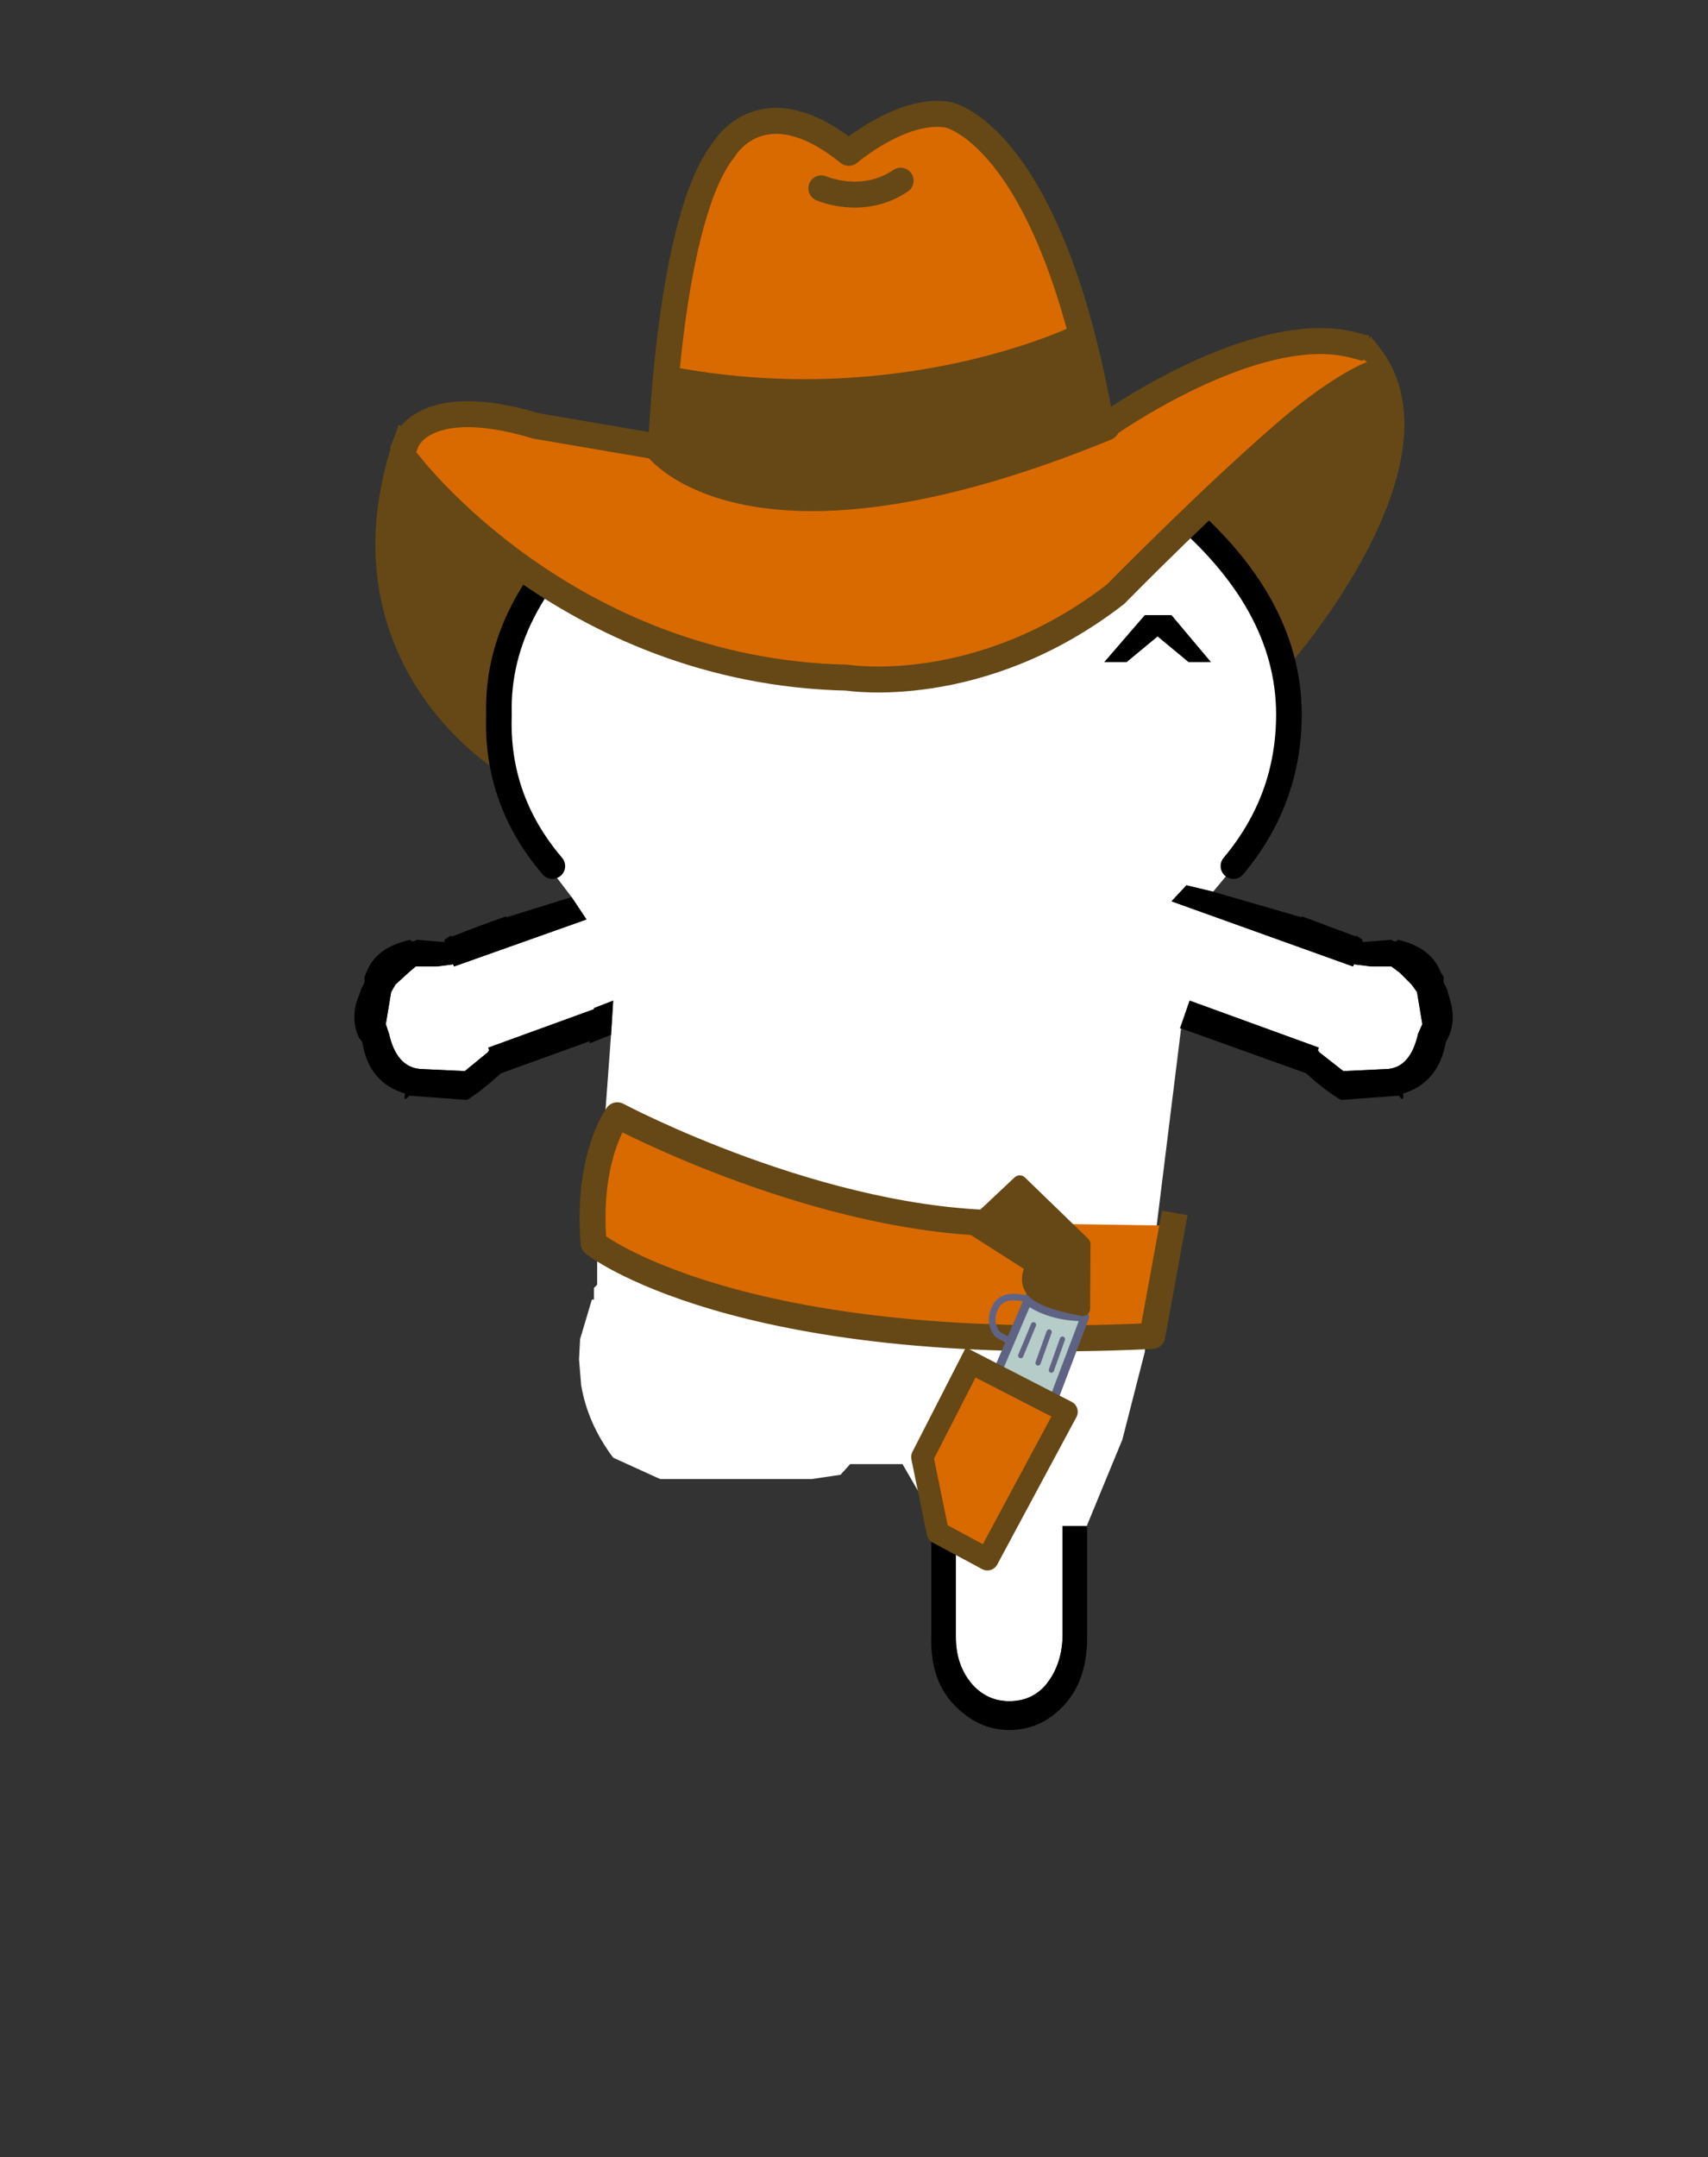 <?xml version="1.0" encoding="UTF-8" standalone="no"?>
<svg
   xmlns:dc="http://purl.org/dc/elements/1.1/"
   xmlns:cc="http://creativecommons.org/ns#"
   xmlns:rdf="http://www.w3.org/1999/02/22-rdf-syntax-ns#"
   xmlns:svg="http://www.w3.org/2000/svg"
   xmlns="http://www.w3.org/2000/svg"
   xmlns:xlink="http://www.w3.org/1999/xlink"
   xmlns:sodipodi="http://sodipodi.sourceforge.net/DTD/sodipodi-0.dtd"
   xmlns:inkscape="http://www.inkscape.org/namespaces/inkscape"
   height="202"
   width="160"
   version="1.1"
   id="svg3137"
   sodipodi:docname="back-walking-2.svg"
   inkscape:version="1.0.2-2 (e86c870879, 2021-01-15)">
  <rect width="100%" height="100%" fill="#333333" stroke="none"/>
  <sodipodi:namedview
     pagecolor="#ffffff"
     bordercolor="#666666"
     borderopacity="1"
     objecttolerance="10"
     gridtolerance="10"
     guidetolerance="10"
     inkscape:pageopacity="0"
     inkscape:pageshadow="2"
     inkscape:window-width="1914"
     inkscape:window-height="1328"
     id="namedview3139"
     showgrid="false"
     inkscape:zoom="5.5384615"
     inkscape:cx="80"
     inkscape:cy="91"
     inkscape:window-x="0"
     inkscape:window-y="0"
     inkscape:window-maximized="0"
     inkscape:current-layer="svg3137" />
  <defs
     id="defs3129">
    <path
       d="M 0.7,-0.3 2.55,1.9 H 1.5 L 0.05,0.7 -1.4,1.9 h -1.05 l 1.9,-2.2 H 0.7"
       fill-rule="evenodd"
       transform="translate(2.45,0.3)"
       id="a" />
    <use
       height="2.2"
       width="5"
       xlink:href="#a"
       id="c"
       x="0"
       y="0" />
    <g
       id="b">
      <path
         d="m -15.5,-41.55 q -2.65,-3.1 -2.5,-7.1 -0.15,-5.3 5.35,-9.8 5.5,-5.05 13.15,-5.55 7.6,0.5 13.05,5.55 5.45,4.5 5.45,9.8 0,4 -2.6,7.1 h 0.1 -0.05 l -1,1.2 -1.25,-0.3 -0.7,0.75 8.5,3.05 0.05,-0.1 0.8,0.1 h 0.95 l 0.4,0.3 0.55,0.55 0.25,0.35 0.25,1.5 -0.2,0.45 q -0.35,1.55 -1.4,1.65 l -2.1,0.1 -1.15,-0.9 v -0.05 h -0.05 l 0.05,-0.15 -6.05,-2.2 -0.45,1.3 h 0.05 l -1.3,10.5 h 0.05 l -0.05,0.4 V -23 H 12.6 l -0.35,4.2 -1.05,4.1 -1.65,4 v 0.05 H 8.4 v 5.2 Q 8.35,-4.1 7.6,-3.2 6.95,-2.45 5.9,-2.45 4.9,-2.45 4.2,-3.2 3.4,-4.1 3.4,-5.45 v -5.2 H 2.1 v -1.2 H 1.8 V -12 l -0.9,-1.55 h -2.45 l -0.45,0.5 -1.35,0.2 h -7.1 l -2.2,-1 q -1.2,-1.6 -1.5,-3.4 l -0.1,-1.2 0.05,-0.95 0.55,-1.85 h 0.1 v -0.55 l 0.15,-0.15 v -1.35 h -0.05 l -0.05,-0.8 v -2.05 l -0.2,-0.65 -0.15,-0.45 0.15,-0.4 0.25,-0.5 0.25,-0.75 h 0.1 l 0.35,-4.75 0.1,-1.6 -0.9,0.35 v 0.05 l -4.95,1.8 0.05,0.15 h -0.05 v 0.05 l -1.1,0.9 -2.1,-0.1 q -1.1,-0.1 -1.45,-1.65 l -0.15,-0.45 0.25,-1.5 0.2,-0.35 0.6,-0.55 0.35,-0.3 h 1 l 0.75,-0.1 0.05,0.1 6.2,-2.2 -0.7,-1.05 -1.1,-1.45 h 0.2 m 2.85,6.3 0.05,-0.3 -0.05,0.3 m -1.1,13.35 -0.05,-0.1 0.05,0.1 m 3.7,-6.55 -0.05,-0.05 v 0.05 h 0.05"
         fill="#ffffff"
         fill-rule="evenodd"
         transform="translate(24.75,64.6)"
         id="path3122" />
      <path
         d="m 15.45,-40.35 4.15,1.2 v -0.05 l 2.55,0.95 v -0.05 l 0.3,0.2 v 0.1 h 0.1 l 1.25,-0.1 q 0.2,0.15 0.3,0 1.55,0.35 2,1.5 l 0.15,0.25 v 0.25 l 0.15,0.3 0.2,0.7 q 0.2,0.9 -0.15,1.6 l -0.1,0.2 q -0.35,1.9 -2,2.4 0.05,0.45 -0.2,0.1 l -2.7,0.2 q -0.65,-0.35 -1.65,-1.25 l -5.85,-2.1 H 13.9 l 0.45,-1.3 6.05,2.2 -0.05,0.15 h 0.05 v 0.05 l 1.15,0.9 2.1,-0.1 q 1.05,-0.1 1.4,-1.65 l 0.2,-0.45 -0.25,-1.5 -0.25,-0.35 -0.55,-0.55 -0.4,-0.3 h -0.95 l -0.8,-0.1 -0.05,0.1 -8.5,-3.05 0.7,-0.75 1.25,0.3 m -5.9,29.7 v 5.2 q 0,1.95 -1,3.1 -1.1,1.25 -2.65,1.25 -1.5,0 -2.65,-1.25 -1.05,-1.15 -1,-3.1 v -5.2 H 3.4 v 5.2 q 0,1.35 0.8,2.25 0.7,0.75 1.7,0.75 1.05,0 1.7,-0.75 0.75,-0.9 0.8,-2.25 v -5.2 h 1.15 m -22.3,-23 -1,0.4 v -0.1 l -4.15,1.5 q -1,0.9 -1.6,1.25 l -2.7,-0.2 q -0.3,0.35 -0.2,-0.1 -1.7,-0.5 -2,-2.4 l -0.15,-0.2 q -0.35,-0.7 -0.15,-1.6 l 0.25,-0.7 0.15,-0.3 v -0.25 l 0.1,-0.25 q 0.45,-1.15 2.05,-1.5 0.05,0.15 0.3,0 l 1.2,0.1 h 0.1 v -0.1 l 0.3,-0.2 0.05,0.05 q 1.25,-0.5 2.55,-0.95 v 0.05 l 3.05,-0.95 0.7,1.05 -6.2,2.2 -0.05,-0.1 -0.75,0.1 h -1 l -0.35,0.3 -0.6,0.55 -0.2,0.35 -0.25,1.5 0.15,0.45 q 0.35,1.55 1.45,1.65 l 2.1,0.1 1.1,-0.9 v -0.05 h 0.05 l -0.05,-0.15 4.95,-1.8 v -0.05 l 0.9,-0.35 -0.1,1.6"
         fill-rule="evenodd"
         transform="translate(24.75,64.6)"
         id="path3124" />
      <path
         d="M 9.25,23.05 Q 6.6,19.95 6.75,15.95 6.6,10.65 12.1,6.15 17.6,1.1 25.25,0.6 q 7.6,0.5 13.05,5.55 5.45,4.5 5.45,9.8 0,4 -2.6,7.1"
         fill="none"
         stroke="#000000"
         stroke-linecap="round"
         stroke-linejoin="round"
         stroke-width="1.2"
         id="path3126" />
    </g>
  </defs>
  <g
     style="clip-rule:evenodd;fill-rule:evenodd;stroke-linecap:square;stroke-linejoin:round;stroke-miterlimit:1.5"
     id="g3980"
     transform="translate(0.1,8)">
    <g
       id="hat2">
        <path
   d="m 37.413,34.778 10.285,9.714 9.286,5.143 5.857,2.714 7.714,2.857 h 6.286 l 12.286,-0.428 7,-2.572 8.428,-4.571 12.429,-12.429 8,-6 3.714,-3.143 1.143,7.286 -1.286,4.857 c 1.056,4.24 -3.103,7.704 -4.571,9 l -4.286,5.143 -72.428,9.714 -5.429,-3.857 -2.286,-4.285 -1.857,-5.143 -1,-5 z"
   style="fill:#654815"
   id="path3843" />

        <path
   d="m 120.127,53.063 c 0,0 15.714,-18.142 8,-27.857"
   style="fill:none;stroke:#654815;stroke-width:2.4px"
   id="path3845" />

        <path
   d="m 46.984,63.063 c 0,0 -15.857,-9.784 -9,-29.749"
   style="fill:none;stroke:#654815;stroke-width:2.4px;stroke-linecap:butt"
   id="path3847" />

    </g>
    <g
       transform="matrix(2,0,0,2,82.641,156.2)"
       id="g3864">
        <g
   id="b-0"
   transform="translate(-24.75,-64.6)">
            <g
   transform="translate(24.75,64.6)"
   id="g3852">
                <path
   d="m -15.5,-41.55 c -1.767,-2.067 -2.6,-4.433 -2.5,-7.1 -0.1,-3.533 1.683,-6.8 5.35,-9.8 3.667,-3.367 8.05,-5.217 13.15,-5.55 5.067,0.333 9.417,2.183 13.05,5.55 3.633,3 5.45,6.267 5.45,9.8 0,2.667 -0.867,5.033 -2.6,7.1 h 0.1 -0.05 l -1,1.2 -1.25,-0.3 -0.7,0.75 8.5,3.05 0.05,-0.1 0.8,0.1 h 0.95 l 0.4,0.3 0.55,0.55 0.25,0.35 0.25,1.5 -0.2,0.45 c -0.233,1.033 -0.7,1.583 -1.4,1.65 l -2.1,0.1 -1.15,-0.9 v -0.05 h -0.05 l 0.05,-0.15 -6.05,-2.2 -0.45,1.3 h 0.05 l -1.3,10.5 h 0.05 l -0.05,0.4 V -23 H 12.6 l -0.35,4.2 -1.05,4.1 -1.65,4 v 0.05 H 8.4 v 5.2 C 8.367,-4.55 8.1,-3.8 7.6,-3.2 7.167,-2.7 6.6,-2.45 5.9,-2.45 5.233,-2.45 4.667,-2.7 4.2,-3.2 3.667,-3.8 3.4,-4.55 3.4,-5.45 v -5.2 H 2.1 v -1.2 H 1.8 V -12 l -0.9,-1.55 h -2.45 l -0.45,0.5 -1.35,0.2 h -7.1 l -2.2,-1 c -0.8,-1.067 -1.3,-2.2 -1.5,-3.4 l -0.1,-1.2 0.05,-0.95 0.55,-1.85 h 0.1 v -0.55 l 0.15,-0.15 v -1.35 h -0.05 l -0.05,-0.8 v -2.05 l -0.2,-0.65 -0.15,-0.45 0.15,-0.4 0.25,-0.5 0.25,-0.75 h 0.1 l 0.35,-4.75 0.1,-1.6 -0.9,0.35 v 0.05 l -4.95,1.8 0.05,0.15 h -0.05 v 0.05 l -1.1,0.9 -2.1,-0.1 c -0.733,-0.067 -1.217,-0.617 -1.45,-1.65 l -0.15,-0.45 0.25,-1.5 0.2,-0.35 0.6,-0.55 0.35,-0.3 h 1 l 0.75,-0.1 0.05,0.1 6.2,-2.2 -0.7,-1.05 -1.1,-1.45 h 0.2 m 2.85,6.3 0.05,-0.3 -0.05,0.3 m -1.1,13.35 -0.05,-0.1 0.05,0.1 m 3.7,-6.55 -0.05,-0.05 v 0.05 h 0.05"
   style="fill:#ffffff"
   id="path3850" />

            </g>

            <g
   transform="translate(24.75,64.6)"
   id="g3856">
                <path
   d="m 15.45,-40.35 4.15,1.2 v -0.05 l 2.55,0.95 v -0.05 l 0.3,0.2 v 0.1 h 0.1 l 1.25,-0.1 c 0.133,0.1 0.233,0.1 0.3,0 1.033,0.233 1.7,0.733 2,1.5 l 0.15,0.25 v 0.25 l 0.15,0.3 0.2,0.7 c 0.133,0.6 0.083,1.133 -0.15,1.6 l -0.1,0.2 c -0.233,1.267 -0.9,2.067 -2,2.4 0.033,0.3 -0.033,0.333 -0.2,0.1 l -2.7,0.2 c -0.433,-0.233 -0.983,-0.65 -1.65,-1.25 l -5.85,-2.1 H 13.9 l 0.45,-1.3 6.05,2.2 -0.05,0.15 h 0.05 v 0.05 l 1.15,0.9 2.1,-0.1 c 0.7,-0.067 1.167,-0.617 1.4,-1.65 l 0.2,-0.45 -0.25,-1.5 -0.25,-0.35 -0.55,-0.55 -0.4,-0.3 h -0.95 l -0.8,-0.1 -0.05,0.1 -8.5,-3.05 0.7,-0.75 1.25,0.3 m -5.9,29.7 v 5.2 c 0,1.3 -0.333,2.333 -1,3.1 -0.733,0.833 -1.617,1.25 -2.65,1.25 -1,0 -1.883,-0.417 -2.65,-1.25 -0.7,-0.767 -1.033,-1.8 -1,-3.1 v -5.2 H 3.4 v 5.2 c 0,0.9 0.267,1.65 0.8,2.25 0.467,0.5 1.033,0.75 1.7,0.75 0.7,0 1.267,-0.25 1.7,-0.75 0.5,-0.6 0.767,-1.35 0.8,-2.25 v -5.2 h 1.15 m -22.3,-23 -1,0.4 v -0.1 l -4.15,1.5 c -0.667,0.6 -1.2,1.017 -1.6,1.25 l -2.7,-0.2 c -0.2,0.233 -0.267,0.2 -0.2,-0.1 -1.133,-0.333 -1.8,-1.133 -2,-2.4 l -0.15,-0.2 c -0.233,-0.467 -0.283,-1 -0.15,-1.6 l 0.25,-0.7 0.15,-0.3 v -0.25 l 0.1,-0.25 c 0.3,-0.767 0.983,-1.267 2.05,-1.5 0.033,0.1 0.133,0.1 0.3,0 l 1.2,0.1 h 0.1 v -0.1 l 0.3,-0.2 0.05,0.05 c 0.833,-0.333 1.683,-0.65 2.55,-0.95 v 0.05 l 3.05,-0.95 0.7,1.05 -6.2,2.2 -0.05,-0.1 -0.75,0.1 h -1 l -0.35,0.3 -0.6,0.55 -0.2,0.35 -0.25,1.5 0.15,0.45 c 0.233,1.033 0.717,1.583 1.45,1.65 l 2.1,0.1 1.1,-0.9 v -0.05 h 0.05 l -0.05,-0.15 4.95,-1.8 v -0.05 l 0.9,-0.35 -0.1,1.6"
   id="path3854" />

            </g>

            <path
   d="m 9.25,23.05 c -1.767,-2.067 -2.6,-4.433 -2.5,-7.1 -0.1,-3.533 1.683,-6.8 5.35,-9.8 3.667,-3.367 8.05,-5.217 13.15,-5.55 5.067,0.333 9.417,2.183 13.05,5.55 3.633,3 5.45,6.267 5.45,9.8 0,2.667 -0.867,5.033 -2.6,7.1"
   style="fill:none;fill-rule:nonzero;stroke:#000000;stroke-width:1.2px;stroke-linecap:round;stroke-miterlimit:4"
   id="path3858" />

        </g>

        <g
   id="a-3"
   transform="translate(12.8,-53)">
            <path
   d="M 0.7,-0.3 2.55,1.9 H 1.5 L 0.05,0.7 -1.4,1.9 h -1.05 l 1.9,-2.2 H 0.7"
   id="path3861" />

        </g>

    </g>
    <g
       id="belt"
       transform="translate(0,12)">
        <path
   d="M 94.508,94.546 C 76.952,94.658 57.73,84.435 57.73,84.435 c 0,0 -2.889,3.889 -2.222,12 0,0 13.222,10.556 52.333,8.667 l 1.889,-10.333"
   style="fill:#d96a00;stroke:#654815;stroke-width:2.43px;stroke-linecap:butt"
   id="path3866" />

    </g>
    <g
       id="gun"
       transform="matrix(1.953,-0.431,0.431,1.953,90.651,157.843)">
        <g
   transform="matrix(0.5,0,0,0.5,-41.321,-72.1)"
   id="g3871">
            <path
   d="m 97.88,102.449 c 0,0 -2.202,-1.536 -3.38,-0.205 -1.177,1.331 -0.409,2.611 -0.409,2.611 l 0.973,0.87"
   style="fill:none;stroke:#5f6486;stroke-width:0.62px;stroke-linecap:round"
   id="path3869" />

        </g>

        <g
   transform="matrix(0.5,0,0,0.5,-41.321,-72.1)"
   id="g3875">
            <path
   d="m 97.624,102.244 -4.25,5.939 4.608,3.635 4.454,-6.809 c 0,0 -2.56,-0.41 -4.454,-2.151"
   style="fill:#b5ccc8;stroke:#5e6383;stroke-width:0.8px"
   id="path3873" />

        </g>

        <g
   transform="matrix(0.5,0,0,0.5,-41.321,-72.1)"
   id="g3879">
            <path
   d="m 99.928,106.596 -1.639,2.611"
   style="fill:none;stroke:#616485;stroke-width:0.49px;stroke-linecap:round"
   id="path3877" />

        </g>

        <g
   transform="matrix(0.5,0,0,0.5,-41.321,-72.1)"
   id="g3883">
            <path
   d="m 98.852,105.674 -1.638,2.611"
   style="fill:none;stroke:#616485;stroke-width:0.49px;stroke-linecap:round"
   id="path3881" />

        </g>

        <g
   transform="matrix(0.5,0,0,0.5,-41.321,-72.1)"
   id="g3887">
            <path
   d="m 97.572,104.701 -1.792,2.56"
   style="fill:none;stroke:#616485;stroke-width:0.49px;stroke-linecap:round"
   id="path3885" />

        </g>

        <g
   transform="matrix(0.5,0,0,0.5,-41.321,-72.1)"
   id="g3891">
            <path
   d="m 91.063,106.88 7.778,6.444 -10.222,11.889 -4,-3.444 0.111,-7.223 6.333,-7.666"
   style="fill:#d96a00;stroke:#654815;stroke-width:2.09px"
   id="path3889" />

        </g>

        <g
   transform="matrix(0.5,0,0,0.5,-41.321,-72.1)"
   id="g3895">
            <path
   d="m 93.952,94.546 5.223,-3.111 4.555,6.889 -1.333,5.889 c 0,0 -3.111,-1.222 -4,-2.444 -0.889,-1.223 0.333,-2.445 0.333,-2.445 z"
   style="fill:#654815;stroke:#654815;stroke-width:1.39px"
   id="path3893" />

        </g>

    </g>
    <g
       id="hat"
       transform="matrix(2,0,0,2,82.641,156.2)">
        <g
   transform="matrix(0.5,0,0,0.5,-41.321,-78.1)"
   id="g3900">
            <path
   d="m 37.984,36.492 13.286,10.429 9.571,5 13.429,3.428 13.714,-0.571 8,-2.715 9.286,-5.285 8,-8 7.143,-7.429 5.428,-3.286 2.429,-2 -3.429,-2 -10.857,2 -11.143,6.143 -2.714,-12.714 -2.714,-7.286 -4.572,-6.285 -4.714,-3.572 -6,1.714 -2,2 -5.857,-2 -4.429,0.143 -2.428,2.143 -2.572,7.572 -2.571,13.285 -1,6.715 -14.572,-2.572 H 41.27 l -3.286,1.572 v 3.571"
   style="fill:#d96a00"
   id="path3898" />

        </g>

        <g
   transform="matrix(0.5,0,0,0.5,-41.321,-78.1)"
   id="g3904">
            <path
   d="m 62.413,28.063 -0.858,6.572 4,2.143 5.143,1.714 5.286,0.571 5,-0.285 5,-1 7.571,-2.143 10.286,-2.714 -0.857,-2.715 -1.429,-5.143 -0.428,-1.285 -10.714,3.285 -11.858,1.572 -12,-0.714 -3.857,-1.143 z"
   style="fill:#654815"
   id="path3902" />

        </g>

        <g
   transform="matrix(0.5,0,0,0.5,-41.321,-78.1)"
   id="g3908">
            <path
   d="m 37.984,33.314 c 0,0 1.714,-4.571 12.143,-1.428 l 11.714,2 c 0,0 0.714,-21.429 5.857,-27.858 0,0 3.572,-6.285 11.715,0.286 0,0 5,-4.286 9.285,-3.571 0,0 9.286,1.714 14.143,27.857 l 0.429,1.428 c 0,0 14.143,-10.142 23.428,-7.714"
   style="fill:none;stroke:#654815;stroke-width:2.43px"
   id="path3906" />

        </g>

        <g
   transform="matrix(0.5,0,0,0.5,-41.321,-78.1)"
   id="g3912">
            <path
   d="m 38.127,35.314 c 0,0 14.714,19.572 41.143,20.143 0,0 12.428,2.035 25.143,-7.822 0,0 9.185,-9.375 16.386,-15.515 3.585,-3.055 6.57,-4.772 7.899,-5.199"
   style="fill:none;stroke:#654815;stroke-width:2.43px;stroke-linecap:round"
   id="path3910" />

        </g>

        <g
   transform="matrix(0.5,0,0,0.5,-41.321,-78.1)"
   id="g3916">
            <path
   d="m 76.841,9.635 c 0,0 3.857,1.714 7.429,-0.714"
   style="fill:none;stroke:#654815;stroke-width:2.43px;stroke-linecap:round"
   id="path3914" />

        </g>

        <g
   transform="matrix(0.5,0,0,0.5,-41.321,-78.1)"
   id="g3920">
            <path
   d="m 61.413,33.886 c 0,0 8.714,11.857 42.142,-1.858"
   style="fill:#654815;stroke:#654815;stroke-width:2.43px;stroke-linecap:round"
   id="path3918" />

        </g>

        <g
   transform="matrix(0.5,0,0,0.5,-41.321,-78.1)"
   id="g3924">
            <path
   d="m 100.984,23.6 c 0,0 -16.286,8 -38,4"
   style="fill:none;stroke:#654815;stroke-width:2.43px;stroke-linecap:round"
   id="path3922" />

        </g>

    </g>
  </g>
</svg>

